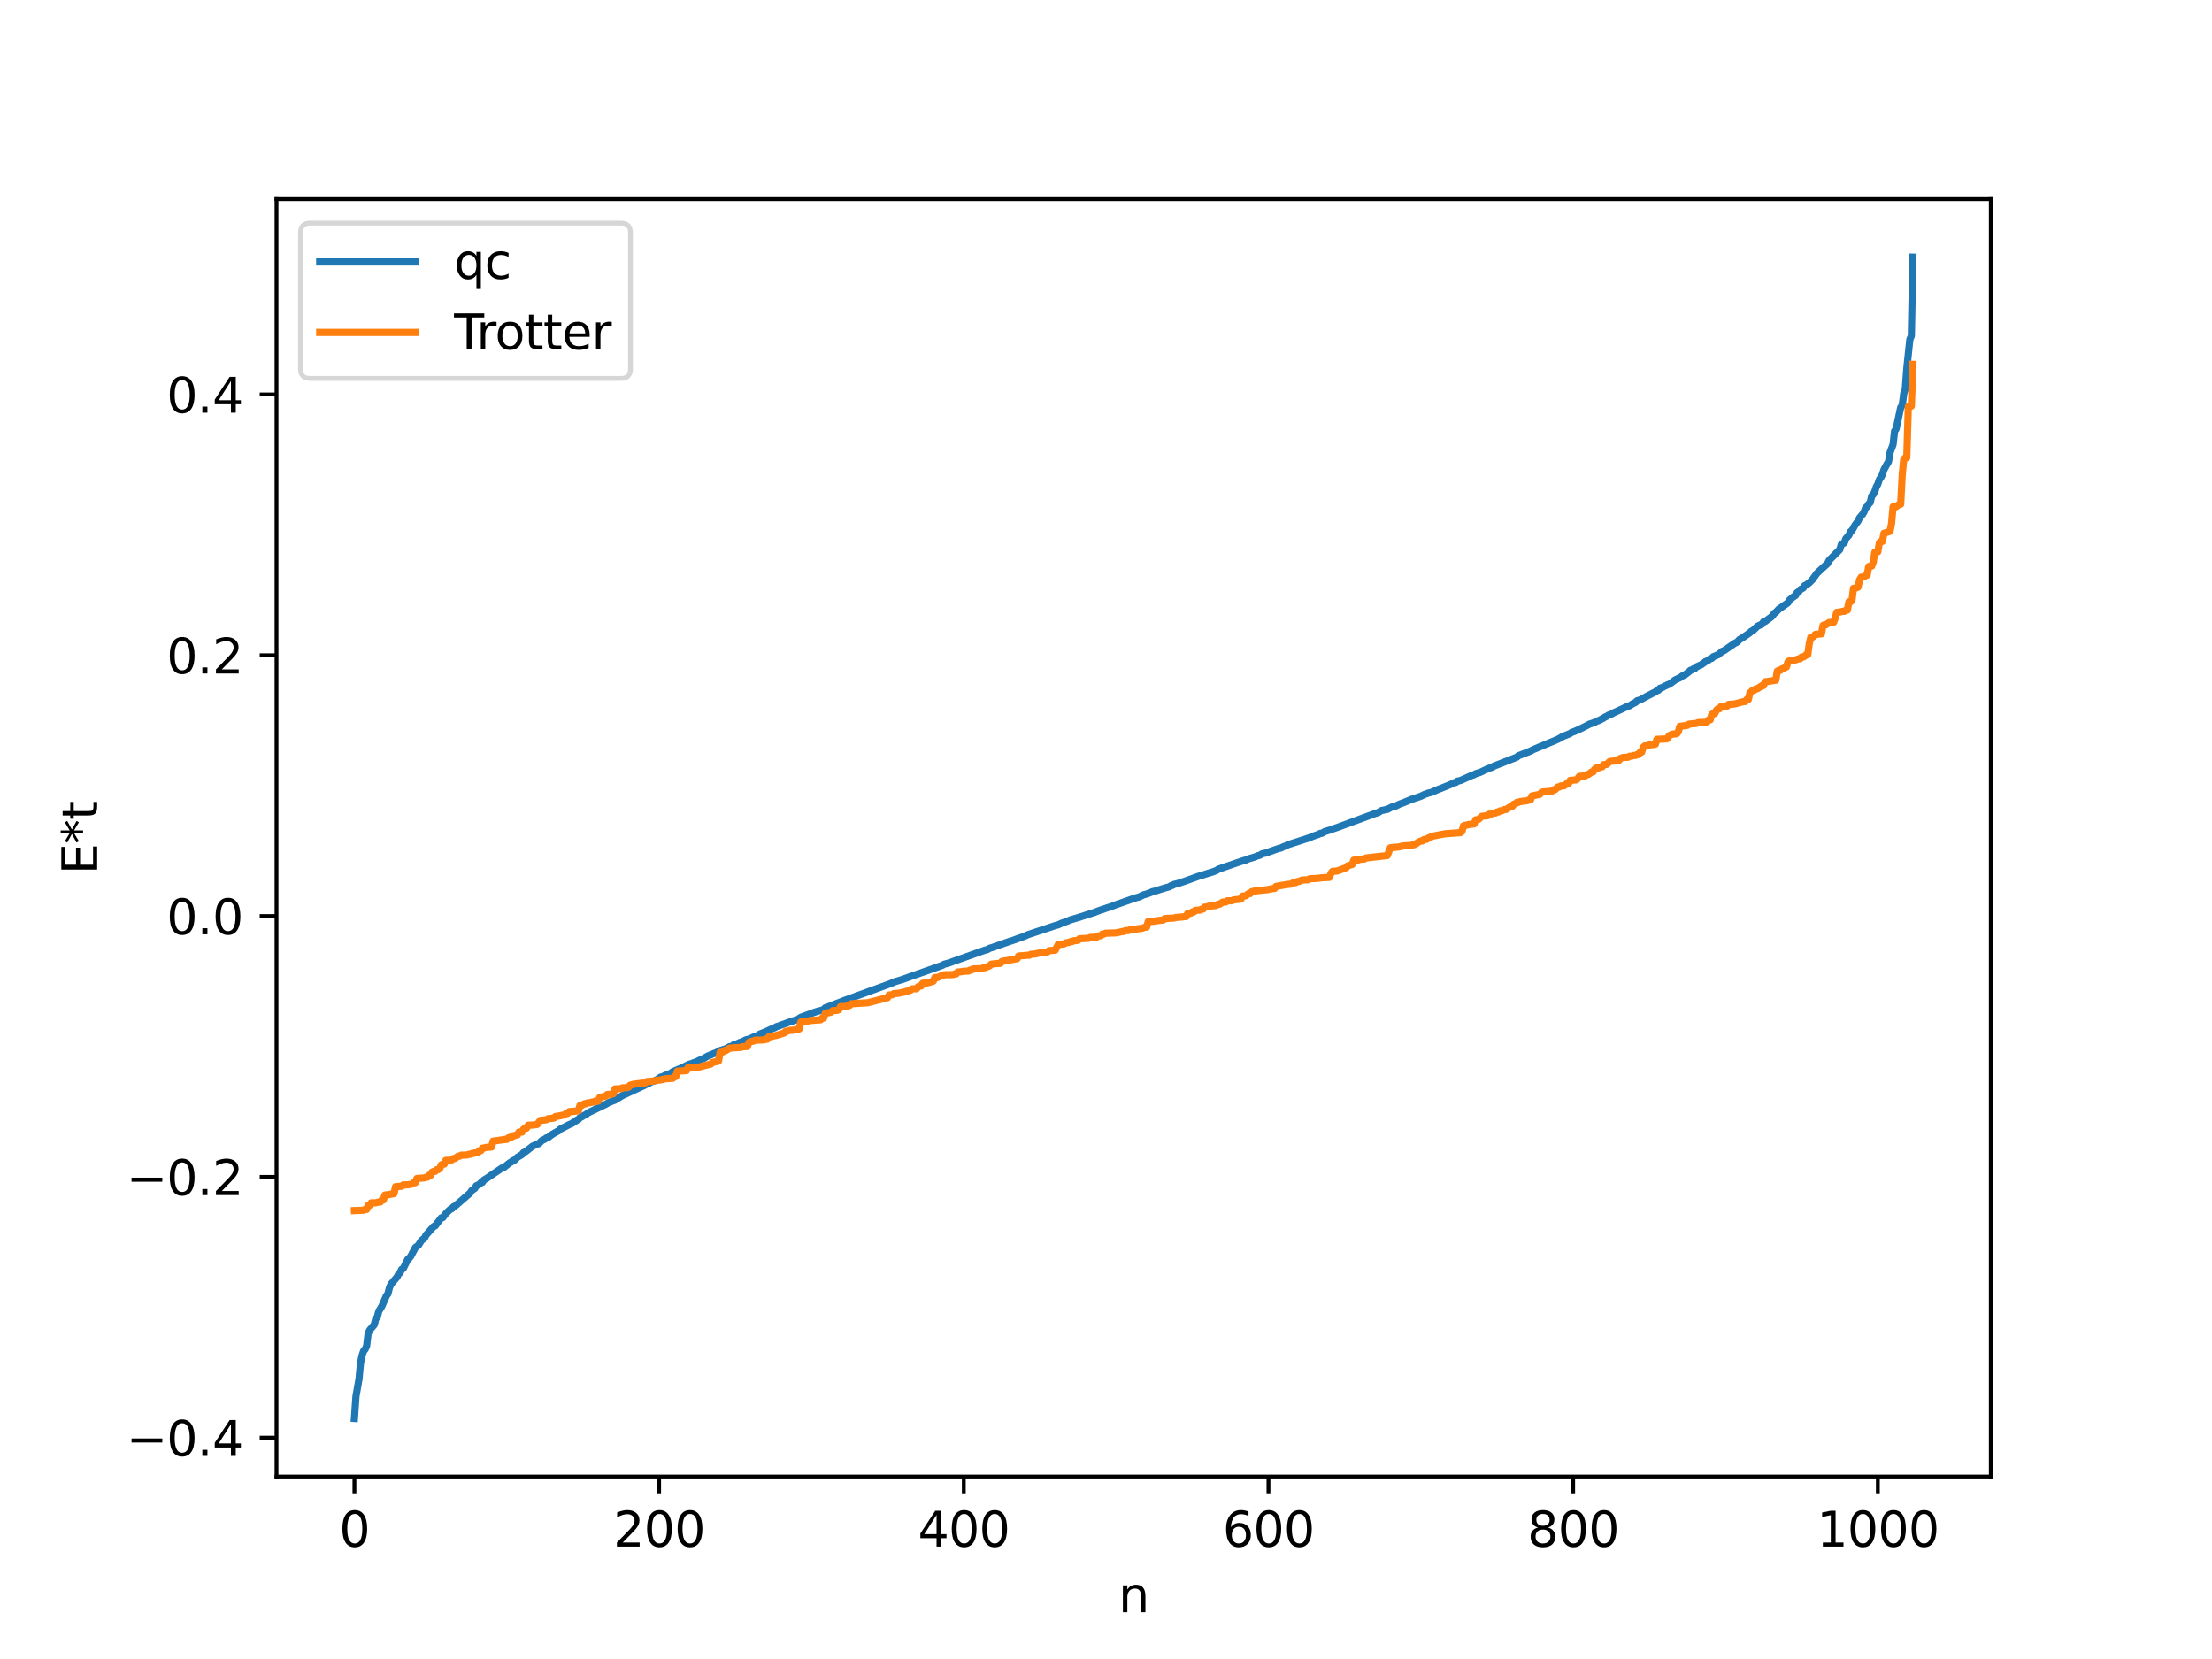 <?xml version="1.0" encoding="utf-8" standalone="no"?>
<!DOCTYPE svg PUBLIC "-//W3C//DTD SVG 1.1//EN"
  "http://www.w3.org/Graphics/SVG/1.1/DTD/svg11.dtd">
<svg xmlns:xlink="http://www.w3.org/1999/xlink" width="460.8pt" height="345.6pt" viewBox="0 0 460.8 345.6" xmlns="http://www.w3.org/2000/svg" version="1.1">
 <defs>
  <style type="text/css">*{stroke-linejoin: round; stroke-linecap: butt}</style>
 </defs>
 <g id="figure_1">
  <g id="patch_1">
   <path d="M 0 345.6 
L 460.8 345.6 
L 460.8 0 
L 0 0 
z
" style="fill: #ffffff"/>
  </g>
  <g id="axes_1">
   <g id="patch_2">
    <path d="M 57.6 307.584 
L 414.72 307.584 
L 414.72 41.472 
L 57.6 41.472 
z
" style="fill: #ffffff"/>
   </g>
   <g id="matplotlib.axis_1">
    <g id="xtick_1">
     <g id="line2d_1">
      <defs>
       <path id="m71c53e1e30" d="M 0 0 
L 0 3.5 
" style="stroke: #000000; stroke-width: 0.8"/>
      </defs>
      <g>
       <use xlink:href="#m71c53e1e30" x="73.833" y="307.584" style="stroke: #000000; stroke-width: 0.8"/>
      </g>
     </g>
     <g id="text_1">
      <!-- 0 -->
      <g transform="translate(70.651 322.182) scale(0.1 -0.1)">
       <defs>
        <path id="DejaVuSans-30" d="M 2034 4250 
Q 1547 4250 1301 3770 
Q 1056 3291 1056 2328 
Q 1056 1369 1301 889 
Q 1547 409 2034 409 
Q 2525 409 2770 889 
Q 3016 1369 3016 2328 
Q 3016 3291 2770 3770 
Q 2525 4250 2034 4250 
z
M 2034 4750 
Q 2819 4750 3233 4129 
Q 3647 3509 3647 2328 
Q 3647 1150 3233 529 
Q 2819 -91 2034 -91 
Q 1250 -91 836 529 
Q 422 1150 422 2328 
Q 422 3509 836 4129 
Q 1250 4750 2034 4750 
z
" transform="scale(0.016)"/>
       </defs>
       <use xlink:href="#DejaVuSans-30"/>
      </g>
     </g>
    </g>
    <g id="xtick_2">
     <g id="line2d_2">
      <g>
       <use xlink:href="#m71c53e1e30" x="137.304" y="307.584" style="stroke: #000000; stroke-width: 0.8"/>
      </g>
     </g>
     <g id="text_2">
      <!-- 200 -->
      <g transform="translate(127.76 322.182) scale(0.1 -0.1)">
       <defs>
        <path id="DejaVuSans-32" d="M 1228 531 
L 3431 531 
L 3431 0 
L 469 0 
L 469 531 
Q 828 903 1448 1529 
Q 2069 2156 2228 2338 
Q 2531 2678 2651 2914 
Q 2772 3150 2772 3378 
Q 2772 3750 2511 3984 
Q 2250 4219 1831 4219 
Q 1534 4219 1204 4116 
Q 875 4013 500 3803 
L 500 4441 
Q 881 4594 1212 4672 
Q 1544 4750 1819 4750 
Q 2544 4750 2975 4387 
Q 3406 4025 3406 3419 
Q 3406 3131 3298 2873 
Q 3191 2616 2906 2266 
Q 2828 2175 2409 1742 
Q 1991 1309 1228 531 
z
" transform="scale(0.016)"/>
       </defs>
       <use xlink:href="#DejaVuSans-32"/>
       <use xlink:href="#DejaVuSans-30" x="63.623"/>
       <use xlink:href="#DejaVuSans-30" x="127.246"/>
      </g>
     </g>
    </g>
    <g id="xtick_3">
     <g id="line2d_3">
      <g>
       <use xlink:href="#m71c53e1e30" x="200.775" y="307.584" style="stroke: #000000; stroke-width: 0.8"/>
      </g>
     </g>
     <g id="text_3">
      <!-- 400 -->
      <g transform="translate(191.231 322.182) scale(0.1 -0.1)">
       <defs>
        <path id="DejaVuSans-34" d="M 2419 4116 
L 825 1625 
L 2419 1625 
L 2419 4116 
z
M 2253 4666 
L 3047 4666 
L 3047 1625 
L 3713 1625 
L 3713 1100 
L 3047 1100 
L 3047 0 
L 2419 0 
L 2419 1100 
L 313 1100 
L 313 1709 
L 2253 4666 
z
" transform="scale(0.016)"/>
       </defs>
       <use xlink:href="#DejaVuSans-34"/>
       <use xlink:href="#DejaVuSans-30" x="63.623"/>
       <use xlink:href="#DejaVuSans-30" x="127.246"/>
      </g>
     </g>
    </g>
    <g id="xtick_4">
     <g id="line2d_4">
      <g>
       <use xlink:href="#m71c53e1e30" x="264.246" y="307.584" style="stroke: #000000; stroke-width: 0.8"/>
      </g>
     </g>
     <g id="text_4">
      <!-- 600 -->
      <g transform="translate(254.702 322.182) scale(0.1 -0.1)">
       <defs>
        <path id="DejaVuSans-36" d="M 2113 2584 
Q 1688 2584 1439 2293 
Q 1191 2003 1191 1497 
Q 1191 994 1439 701 
Q 1688 409 2113 409 
Q 2538 409 2786 701 
Q 3034 994 3034 1497 
Q 3034 2003 2786 2293 
Q 2538 2584 2113 2584 
z
M 3366 4563 
L 3366 3988 
Q 3128 4100 2886 4159 
Q 2644 4219 2406 4219 
Q 1781 4219 1451 3797 
Q 1122 3375 1075 2522 
Q 1259 2794 1537 2939 
Q 1816 3084 2150 3084 
Q 2853 3084 3261 2657 
Q 3669 2231 3669 1497 
Q 3669 778 3244 343 
Q 2819 -91 2113 -91 
Q 1303 -91 875 529 
Q 447 1150 447 2328 
Q 447 3434 972 4092 
Q 1497 4750 2381 4750 
Q 2619 4750 2861 4703 
Q 3103 4656 3366 4563 
z
" transform="scale(0.016)"/>
       </defs>
       <use xlink:href="#DejaVuSans-36"/>
       <use xlink:href="#DejaVuSans-30" x="63.623"/>
       <use xlink:href="#DejaVuSans-30" x="127.246"/>
      </g>
     </g>
    </g>
    <g id="xtick_5">
     <g id="line2d_5">
      <g>
       <use xlink:href="#m71c53e1e30" x="327.717" y="307.584" style="stroke: #000000; stroke-width: 0.8"/>
      </g>
     </g>
     <g id="text_5">
      <!-- 800 -->
      <g transform="translate(318.173 322.182) scale(0.1 -0.1)">
       <defs>
        <path id="DejaVuSans-38" d="M 2034 2216 
Q 1584 2216 1326 1975 
Q 1069 1734 1069 1313 
Q 1069 891 1326 650 
Q 1584 409 2034 409 
Q 2484 409 2743 651 
Q 3003 894 3003 1313 
Q 3003 1734 2745 1975 
Q 2488 2216 2034 2216 
z
M 1403 2484 
Q 997 2584 770 2862 
Q 544 3141 544 3541 
Q 544 4100 942 4425 
Q 1341 4750 2034 4750 
Q 2731 4750 3128 4425 
Q 3525 4100 3525 3541 
Q 3525 3141 3298 2862 
Q 3072 2584 2669 2484 
Q 3125 2378 3379 2068 
Q 3634 1759 3634 1313 
Q 3634 634 3220 271 
Q 2806 -91 2034 -91 
Q 1263 -91 848 271 
Q 434 634 434 1313 
Q 434 1759 690 2068 
Q 947 2378 1403 2484 
z
M 1172 3481 
Q 1172 3119 1398 2916 
Q 1625 2713 2034 2713 
Q 2441 2713 2670 2916 
Q 2900 3119 2900 3481 
Q 2900 3844 2670 4047 
Q 2441 4250 2034 4250 
Q 1625 4250 1398 4047 
Q 1172 3844 1172 3481 
z
" transform="scale(0.016)"/>
       </defs>
       <use xlink:href="#DejaVuSans-38"/>
       <use xlink:href="#DejaVuSans-30" x="63.623"/>
       <use xlink:href="#DejaVuSans-30" x="127.246"/>
      </g>
     </g>
    </g>
    <g id="xtick_6">
     <g id="line2d_6">
      <g>
       <use xlink:href="#m71c53e1e30" x="391.188" y="307.584" style="stroke: #000000; stroke-width: 0.8"/>
      </g>
     </g>
     <g id="text_6">
      <!-- 1000 -->
      <g transform="translate(378.463 322.182) scale(0.1 -0.1)">
       <defs>
        <path id="DejaVuSans-31" d="M 794 531 
L 1825 531 
L 1825 4091 
L 703 3866 
L 703 4441 
L 1819 4666 
L 2450 4666 
L 2450 531 
L 3481 531 
L 3481 0 
L 794 0 
L 794 531 
z
" transform="scale(0.016)"/>
       </defs>
       <use xlink:href="#DejaVuSans-31"/>
       <use xlink:href="#DejaVuSans-30" x="63.623"/>
       <use xlink:href="#DejaVuSans-30" x="127.246"/>
       <use xlink:href="#DejaVuSans-30" x="190.869"/>
      </g>
     </g>
    </g>
    <g id="text_7">
     <!-- n -->
     <g transform="translate(232.991 335.861) scale(0.1 -0.1)">
      <defs>
       <path id="DejaVuSans-6e" d="M 3513 2113 
L 3513 0 
L 2938 0 
L 2938 2094 
Q 2938 2591 2744 2837 
Q 2550 3084 2163 3084 
Q 1697 3084 1428 2787 
Q 1159 2491 1159 1978 
L 1159 0 
L 581 0 
L 581 3500 
L 1159 3500 
L 1159 2956 
Q 1366 3272 1645 3428 
Q 1925 3584 2291 3584 
Q 2894 3584 3203 3211 
Q 3513 2838 3513 2113 
z
" transform="scale(0.016)"/>
      </defs>
      <use xlink:href="#DejaVuSans-6e"/>
     </g>
    </g>
   </g>
   <g id="matplotlib.axis_2">
    <g id="ytick_1">
     <g id="line2d_7">
      <defs>
       <path id="m1f56f96adc" d="M 0 0 
L -3.5 0 
" style="stroke: #000000; stroke-width: 0.8"/>
      </defs>
      <g>
       <use xlink:href="#m1f56f96adc" x="57.6" y="299.491" style="stroke: #000000; stroke-width: 0.8"/>
      </g>
     </g>
     <g id="text_8">
      <!-- −0.4 -->
      <g transform="translate(26.317 303.29) scale(0.1 -0.1)">
       <defs>
        <path id="DejaVuSans-2212" d="M 678 2272 
L 4684 2272 
L 4684 1741 
L 678 1741 
L 678 2272 
z
" transform="scale(0.016)"/>
        <path id="DejaVuSans-2e" d="M 684 794 
L 1344 794 
L 1344 0 
L 684 0 
L 684 794 
z
" transform="scale(0.016)"/>
       </defs>
       <use xlink:href="#DejaVuSans-2212"/>
       <use xlink:href="#DejaVuSans-30" x="83.789"/>
       <use xlink:href="#DejaVuSans-2e" x="147.412"/>
       <use xlink:href="#DejaVuSans-34" x="179.199"/>
      </g>
     </g>
    </g>
    <g id="ytick_2">
     <g id="line2d_8">
      <g>
       <use xlink:href="#m1f56f96adc" x="57.6" y="245.161" style="stroke: #000000; stroke-width: 0.8"/>
      </g>
     </g>
     <g id="text_9">
      <!-- −0.2 -->
      <g transform="translate(26.317 248.96) scale(0.1 -0.1)">
       <use xlink:href="#DejaVuSans-2212"/>
       <use xlink:href="#DejaVuSans-30" x="83.789"/>
       <use xlink:href="#DejaVuSans-2e" x="147.412"/>
       <use xlink:href="#DejaVuSans-32" x="179.199"/>
      </g>
     </g>
    </g>
    <g id="ytick_3">
     <g id="line2d_9">
      <g>
       <use xlink:href="#m1f56f96adc" x="57.6" y="190.831" style="stroke: #000000; stroke-width: 0.8"/>
      </g>
     </g>
     <g id="text_10">
      <!-- 0.0 -->
      <g transform="translate(34.697 194.63) scale(0.1 -0.1)">
       <use xlink:href="#DejaVuSans-30"/>
       <use xlink:href="#DejaVuSans-2e" x="63.623"/>
       <use xlink:href="#DejaVuSans-30" x="95.41"/>
      </g>
     </g>
    </g>
    <g id="ytick_4">
     <g id="line2d_10">
      <g>
       <use xlink:href="#m1f56f96adc" x="57.6" y="136.501" style="stroke: #000000; stroke-width: 0.8"/>
      </g>
     </g>
     <g id="text_11">
      <!-- 0.2 -->
      <g transform="translate(34.697 140.3) scale(0.1 -0.1)">
       <use xlink:href="#DejaVuSans-30"/>
       <use xlink:href="#DejaVuSans-2e" x="63.623"/>
       <use xlink:href="#DejaVuSans-32" x="95.41"/>
      </g>
     </g>
    </g>
    <g id="ytick_5">
     <g id="line2d_11">
      <g>
       <use xlink:href="#m1f56f96adc" x="57.6" y="82.171" style="stroke: #000000; stroke-width: 0.8"/>
      </g>
     </g>
     <g id="text_12">
      <!-- 0.4 -->
      <g transform="translate(34.697 85.97) scale(0.1 -0.1)">
       <use xlink:href="#DejaVuSans-30"/>
       <use xlink:href="#DejaVuSans-2e" x="63.623"/>
       <use xlink:href="#DejaVuSans-34" x="95.41"/>
      </g>
     </g>
    </g>
    <g id="text_13">
     <!-- E*t -->
     <g transform="translate(20.238 182.148) rotate(-90) scale(0.1 -0.1)">
      <defs>
       <path id="DejaVuSans-45" d="M 628 4666 
L 3578 4666 
L 3578 4134 
L 1259 4134 
L 1259 2753 
L 3481 2753 
L 3481 2222 
L 1259 2222 
L 1259 531 
L 3634 531 
L 3634 0 
L 628 0 
L 628 4666 
z
" transform="scale(0.016)"/>
       <path id="DejaVuSans-2a" d="M 3009 3897 
L 1888 3291 
L 3009 2681 
L 2828 2375 
L 1778 3009 
L 1778 1831 
L 1422 1831 
L 1422 3009 
L 372 2375 
L 191 2681 
L 1313 3291 
L 191 3897 
L 372 4206 
L 1422 3572 
L 1422 4750 
L 1778 4750 
L 1778 3572 
L 2828 4206 
L 3009 3897 
z
" transform="scale(0.016)"/>
       <path id="DejaVuSans-74" d="M 1172 4494 
L 1172 3500 
L 2356 3500 
L 2356 3053 
L 1172 3053 
L 1172 1153 
Q 1172 725 1289 603 
Q 1406 481 1766 481 
L 2356 481 
L 2356 0 
L 1766 0 
Q 1100 0 847 248 
Q 594 497 594 1153 
L 594 3053 
L 172 3053 
L 172 3500 
L 594 3500 
L 594 4494 
L 1172 4494 
z
" transform="scale(0.016)"/>
      </defs>
      <use xlink:href="#DejaVuSans-45"/>
      <use xlink:href="#DejaVuSans-2a" x="63.184"/>
      <use xlink:href="#DejaVuSans-74" x="113.184"/>
     </g>
    </g>
   </g>
   <g id="line2d_12">
    <path d="M 73.833 295.488 
L 74.15 290.913 
L 74.785 287.297 
L 75.102 283.937 
L 75.42 282.377 
L 75.737 281.444 
L 76.054 281.086 
L 76.372 280.417 
L 76.689 277.789 
L 77.006 277.096 
L 77.958 275.973 
L 78.276 274.719 
L 78.593 274.385 
L 78.91 273.153 
L 79.545 272.124 
L 80.497 269.922 
L 80.815 269.513 
L 81.132 268.236 
L 81.449 267.521 
L 82.719 266.023 
L 83.036 265.396 
L 83.353 265.136 
L 83.671 264.427 
L 83.988 264.274 
L 84.623 263.018 
L 84.94 262.35 
L 85.258 262.106 
L 85.575 261.695 
L 86.527 259.887 
L 87.162 259.421 
L 87.796 258.404 
L 88.431 257.926 
L 88.748 257.282 
L 89.383 256.571 
L 90.335 255.496 
L 90.653 255.375 
L 91.922 253.699 
L 92.239 253.655 
L 92.874 252.821 
L 93.509 252.188 
L 93.826 251.897 
L 94.143 251.786 
L 94.461 251.394 
L 94.778 251.258 
L 95.413 250.712 
L 97.952 248.508 
L 98.269 247.994 
L 98.904 247.566 
L 99.221 247.02 
L 99.856 246.73 
L 100.173 246.383 
L 100.491 246.293 
L 100.808 245.812 
L 101.443 245.433 
L 104.616 243.281 
L 104.934 243.23 
L 106.203 242.217 
L 106.52 242.069 
L 106.838 241.775 
L 107.155 241.698 
L 107.79 241.072 
L 108.742 240.507 
L 109.059 240.092 
L 109.377 239.99 
L 110.963 238.759 
L 111.915 238.32 
L 112.233 238.245 
L 112.867 237.604 
L 113.502 237.297 
L 113.82 237.047 
L 114.137 236.984 
L 115.089 236.269 
L 116.041 235.732 
L 116.358 235.572 
L 116.676 235.245 
L 117.31 234.93 
L 118.58 234.268 
L 119.215 234.009 
L 119.532 233.724 
L 119.849 233.589 
L 120.167 233.323 
L 120.484 233.216 
L 120.801 232.814 
L 121.119 232.693 
L 121.753 232.299 
L 122.071 232.212 
L 122.388 231.873 
L 126.196 230.038 
L 126.831 229.655 
L 128.1 229.178 
L 129.687 228.207 
L 134.13 226.157 
L 134.765 225.823 
L 135.082 225.76 
L 135.4 225.466 
L 136.352 225.175 
L 137.304 224.639 
L 137.621 224.384 
L 137.939 224.335 
L 138.573 224.011 
L 139.208 223.827 
L 139.525 223.692 
L 140.16 223.253 
L 141.112 222.845 
L 142.064 222.437 
L 143.651 221.659 
L 143.968 221.615 
L 144.603 221.333 
L 144.92 221.271 
L 146.19 220.63 
L 146.507 220.53 
L 147.459 219.982 
L 148.411 219.601 
L 149.363 219.205 
L 149.998 218.849 
L 151.267 218.449 
L 151.902 218.068 
L 152.537 217.936 
L 152.854 217.639 
L 153.489 217.471 
L 154.124 217.157 
L 154.441 217.097 
L 155.393 216.617 
L 156.028 216.462 
L 157.297 215.895 
L 157.615 215.838 
L 158.249 215.427 
L 159.201 215.061 
L 161.105 214.187 
L 161.423 214.09 
L 161.74 213.873 
L 162.375 213.695 
L 162.692 213.527 
L 163.327 213.335 
L 164.279 212.974 
L 166.183 212.351 
L 166.818 211.922 
L 169.674 210.874 
L 170.309 210.675 
L 171.261 210.423 
L 171.578 210.297 
L 171.896 209.952 
L 173.482 209.37 
L 174.117 209.106 
L 176.021 208.364 
L 184.907 205.119 
L 185.542 204.883 
L 186.494 204.485 
L 187.763 204.112 
L 189.985 203.324 
L 196.332 201.086 
L 196.649 200.884 
L 197.601 200.622 
L 205.218 197.912 
L 205.535 197.876 
L 206.17 197.537 
L 206.805 197.348 
L 209.026 196.559 
L 210.296 196.12 
L 210.93 195.92 
L 213.469 195.014 
L 214.104 194.715 
L 219.816 192.819 
L 220.451 192.649 
L 221.086 192.35 
L 222.355 191.892 
L 222.99 191.619 
L 224.577 191.158 
L 228.067 190.039 
L 229.02 189.669 
L 230.606 189.137 
L 231.558 188.832 
L 232.193 188.57 
L 235.367 187.458 
L 236.636 187.024 
L 237.271 186.864 
L 238.223 186.412 
L 238.858 186.248 
L 239.81 185.888 
L 240.127 185.722 
L 240.444 185.696 
L 241.396 185.379 
L 242.983 184.892 
L 243.618 184.732 
L 243.935 184.502 
L 244.253 184.444 
L 244.57 184.244 
L 245.522 184.007 
L 247.109 183.467 
L 249.648 182.553 
L 252.821 181.569 
L 253.456 181.316 
L 253.773 181.087 
L 254.408 180.865 
L 257.581 179.773 
L 259.168 179.242 
L 259.486 179.184 
L 260.12 178.9 
L 261.39 178.528 
L 262.024 178.261 
L 262.342 178.199 
L 262.977 177.845 
L 263.611 177.723 
L 266.467 176.714 
L 266.785 176.679 
L 267.42 176.355 
L 267.737 176.268 
L 268.372 175.936 
L 269.006 175.744 
L 272.815 174.509 
L 273.449 174.224 
L 274.719 173.791 
L 275.036 173.599 
L 275.353 173.59 
L 275.988 173.233 
L 277.258 172.838 
L 277.892 172.596 
L 278.527 172.389 
L 286.461 169.464 
L 287.096 169.276 
L 287.73 168.865 
L 289 168.608 
L 289.952 168.109 
L 290.586 168.002 
L 291.539 167.511 
L 292.173 167.294 
L 294.077 166.511 
L 295.981 165.876 
L 296.616 165.554 
L 297.568 165.21 
L 298.203 165.062 
L 299.472 164.5 
L 300.107 164.26 
L 300.742 164.001 
L 302.011 163.487 
L 302.646 163.201 
L 302.963 163.033 
L 303.281 162.997 
L 303.598 162.728 
L 304.233 162.601 
L 306.454 161.599 
L 307.089 161.374 
L 307.406 161.174 
L 308.358 160.884 
L 309.628 160.287 
L 310.58 159.902 
L 310.897 159.821 
L 311.215 159.587 
L 311.849 159.346 
L 315.975 157.732 
L 316.292 157.44 
L 318.831 156.462 
L 319.466 156.12 
L 324.543 153.997 
L 325.496 153.451 
L 327.082 152.802 
L 327.4 152.577 
L 328.034 152.359 
L 328.986 151.929 
L 329.621 151.626 
L 331.208 150.814 
L 332.16 150.522 
L 332.477 150.301 
L 333.112 150.078 
L 334.064 149.581 
L 334.381 149.335 
L 334.699 149.255 
L 335.016 149.003 
L 335.651 148.767 
L 336.286 148.429 
L 337.555 147.849 
L 339.142 147.098 
L 339.459 147.041 
L 340.094 146.622 
L 340.729 146.317 
L 341.046 145.982 
L 341.681 145.798 
L 342.315 145.456 
L 343.267 144.937 
L 344.854 144.129 
L 345.172 143.874 
L 345.489 143.788 
L 345.806 143.363 
L 346.441 143.168 
L 346.758 142.913 
L 347.076 142.838 
L 347.393 142.633 
L 347.71 142.569 
L 348.98 141.63 
L 349.932 141.188 
L 350.567 140.745 
L 350.884 140.66 
L 351.836 139.941 
L 352.153 139.628 
L 352.471 139.549 
L 352.788 139.317 
L 353.105 139.23 
L 353.423 138.911 
L 354.375 138.49 
L 355.01 138.042 
L 355.327 137.797 
L 355.644 137.705 
L 356.279 137.226 
L 356.596 137.146 
L 356.914 136.8 
L 357.866 136.421 
L 358.818 135.654 
L 359.135 135.544 
L 361.357 134.017 
L 361.991 133.673 
L 362.309 133.276 
L 363.261 132.687 
L 364.53 131.812 
L 364.848 131.489 
L 365.165 131.363 
L 366.117 130.451 
L 367.069 130.01 
L 367.386 129.524 
L 367.704 129.472 
L 368.973 128.539 
L 369.291 128.225 
L 369.608 127.749 
L 369.925 127.561 
L 370.56 126.891 
L 372.464 125.561 
L 372.781 125.011 
L 373.416 124.457 
L 374.051 124.035 
L 374.368 123.452 
L 374.686 123.297 
L 375.003 122.845 
L 375.638 122.485 
L 375.955 121.974 
L 376.272 121.868 
L 376.907 121.393 
L 377.542 120.764 
L 378.494 119.44 
L 379.446 118.541 
L 380.715 117.383 
L 381.033 116.74 
L 383.254 114.499 
L 383.572 113.459 
L 384.206 113.082 
L 384.524 112.205 
L 385.158 111.498 
L 385.476 110.771 
L 385.793 110.538 
L 386.428 109.4 
L 387.062 108.563 
L 387.38 107.883 
L 388.015 107.138 
L 388.332 106.608 
L 388.649 105.764 
L 388.967 105.551 
L 389.284 104.984 
L 389.601 104.678 
L 389.919 103.307 
L 390.236 103.011 
L 390.553 102.382 
L 390.871 101.408 
L 391.188 100.845 
L 391.505 99.881 
L 391.823 99.464 
L 392.14 98.834 
L 392.458 97.833 
L 393.092 96.695 
L 393.41 96.178 
L 393.727 94.302 
L 394.362 92.59 
L 394.679 89.8 
L 394.996 89.359 
L 395.948 84.892 
L 396.266 84.445 
L 396.583 81.979 
L 396.9 81.099 
L 397.218 76.796 
L 397.853 70.733 
L 398.17 69.974 
L 398.487 53.568 
L 398.487 53.568 
" clip-path="url(#p35cf1acab8)" style="fill: none; stroke: #1f77b4; stroke-width: 1.5; stroke-linecap: square"/>
   </g>
   <g id="line2d_13">
    <path d="M 73.833 252.184 
L 75.737 252.112 
L 76.054 251.942 
L 76.372 251.942 
L 76.689 251.103 
L 77.006 251.103 
L 77.324 250.576 
L 78.276 250.573 
L 78.593 250.451 
L 79.228 250.403 
L 79.545 249.973 
L 79.862 249.973 
L 80.18 248.946 
L 81.132 248.835 
L 82.084 248.636 
L 82.401 247.201 
L 83.671 247.115 
L 83.988 246.841 
L 84.94 246.815 
L 85.575 246.714 
L 85.892 246.637 
L 86.21 246.349 
L 86.527 246.349 
L 86.844 245.505 
L 88.431 245.377 
L 88.748 245.226 
L 89.066 245.226 
L 89.383 244.83 
L 89.7 244.83 
L 90.018 244.17 
L 90.335 244.015 
L 90.653 244.015 
L 90.97 243.654 
L 91.287 243.654 
L 91.605 243.438 
L 91.922 242.652 
L 92.239 242.51 
L 92.557 242.51 
L 92.874 241.719 
L 93.826 241.705 
L 94.143 241.608 
L 94.461 241.337 
L 94.778 241.337 
L 95.413 240.859 
L 95.73 240.859 
L 96.048 240.641 
L 97.317 240.606 
L 97.634 240.459 
L 97.952 240.459 
L 98.269 240.299 
L 98.586 240.299 
L 98.904 240.169 
L 99.539 240.141 
L 99.856 239.704 
L 100.173 239.704 
L 100.491 239.175 
L 100.808 239.175 
L 101.125 239.038 
L 102.395 238.947 
L 102.712 237.715 
L 105.251 237.363 
L 105.568 237.363 
L 105.886 237.039 
L 106.203 236.92 
L 106.52 236.92 
L 106.838 236.604 
L 107.155 236.604 
L 107.472 236.428 
L 107.79 236.428 
L 108.107 235.836 
L 108.742 235.835 
L 109.059 235.233 
L 109.377 235.016 
L 109.694 235.016 
L 110.011 234.408 
L 110.963 234.366 
L 111.915 234.241 
L 112.55 233.393 
L 113.82 233.265 
L 114.137 233.046 
L 114.772 232.989 
L 115.406 232.9 
L 115.724 232.576 
L 116.358 232.503 
L 117.628 232.225 
L 117.945 231.929 
L 118.262 231.929 
L 118.58 231.564 
L 119.532 231.51 
L 120.484 231.415 
L 120.801 230.321 
L 121.119 230.321 
L 121.753 229.926 
L 122.071 229.926 
L 122.388 229.747 
L 122.705 229.747 
L 123.34 229.596 
L 123.658 229.596 
L 123.975 229.391 
L 124.61 229.389 
L 124.927 228.632 
L 126.196 228.333 
L 126.514 227.996 
L 127.466 227.947 
L 127.783 227.842 
L 128.1 226.836 
L 129.37 226.781 
L 129.687 226.608 
L 130.639 226.578 
L 130.957 226.454 
L 131.274 226.07 
L 131.909 225.887 
L 132.543 225.797 
L 134.448 225.576 
L 134.765 225.308 
L 136.034 225.227 
L 136.669 225.064 
L 137.621 224.966 
L 138.573 224.733 
L 140.16 224.624 
L 140.477 224.274 
L 140.795 224.274 
L 141.112 223.15 
L 142.699 223.048 
L 143.016 223.022 
L 143.334 222.4 
L 145.555 222.302 
L 146.507 222.049 
L 148.094 221.661 
L 148.411 221.299 
L 148.729 221.299 
L 149.046 221.156 
L 149.363 221.156 
L 149.681 221.035 
L 149.998 219.25 
L 150.315 219.25 
L 150.633 219.097 
L 150.95 218.819 
L 151.267 218.819 
L 151.902 218.385 
L 152.537 218.296 
L 154.441 218.18 
L 154.758 218.031 
L 155.71 218.009 
L 156.028 217.158 
L 156.345 216.966 
L 156.98 216.881 
L 157.297 216.694 
L 159.201 216.633 
L 159.519 216.483 
L 159.836 216.483 
L 160.153 215.977 
L 160.788 215.93 
L 161.105 215.799 
L 161.74 215.695 
L 163.327 215.204 
L 163.644 214.852 
L 163.962 214.852 
L 164.279 214.679 
L 165.231 214.601 
L 166.5 214.341 
L 166.818 212.918 
L 169.039 212.576 
L 170.943 212.44 
L 171.261 212.08 
L 171.578 212.08 
L 171.896 211.11 
L 173.165 210.836 
L 173.482 210.524 
L 174.434 210.466 
L 174.752 210.335 
L 175.069 209.713 
L 176.339 209.666 
L 176.656 209.466 
L 176.973 209.466 
L 177.291 209.111 
L 180.781 208.887 
L 184.907 207.829 
L 185.224 207.273 
L 185.859 207.234 
L 186.177 206.998 
L 187.129 206.915 
L 188.398 206.654 
L 188.715 206.528 
L 189.033 206.528 
L 189.35 206.326 
L 189.667 206.284 
L 189.985 205.997 
L 190.937 205.968 
L 191.254 205.554 
L 191.572 205.404 
L 191.889 205.404 
L 192.206 204.836 
L 193.158 204.763 
L 194.428 204.391 
L 194.745 203.636 
L 195.38 203.62 
L 196.015 203.293 
L 196.332 203.293 
L 196.649 203.058 
L 198.553 203.025 
L 198.871 202.883 
L 199.188 202.883 
L 199.505 202.488 
L 200.14 202.437 
L 200.775 202.329 
L 201.727 202.288 
L 202.044 202.089 
L 202.362 202.089 
L 202.679 201.841 
L 204.583 201.798 
L 204.9 201.583 
L 205.218 201.583 
L 206.17 201.199 
L 206.487 200.852 
L 207.439 200.744 
L 208.391 200.686 
L 208.709 200.281 
L 209.343 200.18 
L 210.93 199.882 
L 211.882 199.714 
L 212.2 199.142 
L 214.104 198.992 
L 214.421 198.992 
L 214.739 198.795 
L 215.691 198.72 
L 216.643 198.491 
L 217.277 198.439 
L 218.229 198.288 
L 218.547 198.037 
L 219.816 197.942 
L 220.451 196.73 
L 221.403 196.66 
L 221.72 196.611 
L 222.038 196.397 
L 222.672 196.321 
L 222.99 196.159 
L 223.307 196.159 
L 223.624 195.987 
L 224.577 195.879 
L 224.894 195.557 
L 226.798 195.46 
L 227.115 195.277 
L 228.385 195.258 
L 228.702 194.981 
L 229.337 194.915 
L 229.654 194.571 
L 229.972 194.571 
L 230.289 194.404 
L 232.51 194.327 
L 233.78 194.059 
L 234.097 194.059 
L 234.415 193.859 
L 235.049 193.855 
L 235.367 193.692 
L 236.636 193.639 
L 236.953 193.481 
L 237.905 193.374 
L 238.54 193.148 
L 238.858 193.148 
L 239.175 192.003 
L 240.444 191.894 
L 241.079 191.791 
L 242.348 191.636 
L 242.666 191.344 
L 244.57 191.25 
L 244.887 191.13 
L 246.157 191.025 
L 246.791 190.934 
L 247.109 190.934 
L 247.426 190.281 
L 248.061 190.244 
L 248.378 189.964 
L 248.696 189.964 
L 249.013 189.633 
L 249.965 189.592 
L 250.282 189.385 
L 250.6 189.385 
L 250.917 188.971 
L 251.234 188.971 
L 251.869 188.763 
L 253.139 188.653 
L 253.456 188.569 
L 253.773 188.347 
L 254.091 188.347 
L 254.725 187.915 
L 255.36 187.909 
L 255.677 187.659 
L 256.629 187.641 
L 256.947 187.472 
L 257.899 187.375 
L 258.534 187.271 
L 258.851 186.684 
L 259.486 186.612 
L 260.12 186.143 
L 260.438 186.143 
L 260.755 185.764 
L 261.39 185.602 
L 262.342 185.504 
L 262.977 185.433 
L 263.929 185.347 
L 265.198 185.094 
L 265.515 185.094 
L 265.833 184.65 
L 268.054 184.267 
L 269.006 184.164 
L 269.324 183.933 
L 269.958 183.844 
L 270.276 183.631 
L 270.593 183.631 
L 271.228 183.327 
L 272.497 183.27 
L 272.815 183.058 
L 274.401 182.984 
L 275.353 182.858 
L 276.94 182.776 
L 277.258 181.946 
L 277.575 181.521 
L 278.527 181.45 
L 280.114 180.873 
L 280.431 180.755 
L 280.748 180.374 
L 281.7 180.08 
L 282.018 179.187 
L 282.97 179.161 
L 283.287 179.017 
L 284.239 178.947 
L 284.557 178.726 
L 285.826 178.584 
L 289 178.225 
L 289.634 176.595 
L 291.539 176.417 
L 292.173 176.226 
L 293.76 176.133 
L 294.712 175.931 
L 295.664 175.318 
L 295.981 175.183 
L 296.299 175.183 
L 296.616 174.902 
L 297.251 174.823 
L 297.568 174.549 
L 297.886 174.549 
L 298.203 174.23 
L 301.059 173.684 
L 302.646 173.575 
L 303.598 173.493 
L 304.233 173.451 
L 304.55 173.213 
L 304.867 172.043 
L 305.185 171.913 
L 305.502 171.913 
L 305.82 171.78 
L 306.454 171.709 
L 307.089 171.637 
L 307.406 170.778 
L 307.724 170.778 
L 308.041 170.654 
L 308.676 170.054 
L 309.945 169.907 
L 310.262 169.6 
L 310.58 169.6 
L 311.215 169.37 
L 311.532 169.37 
L 311.849 169.154 
L 312.167 169.154 
L 312.484 168.915 
L 312.801 168.915 
L 313.436 168.628 
L 313.753 168.628 
L 314.705 167.997 
L 315.023 167.997 
L 315.34 167.51 
L 315.658 167.462 
L 315.975 167.154 
L 316.292 167.154 
L 316.61 166.995 
L 317.879 166.831 
L 318.196 166.784 
L 318.514 166.624 
L 318.831 166.624 
L 319.148 165.801 
L 320.735 165.49 
L 321.053 165.137 
L 321.37 164.981 
L 322.639 164.883 
L 323.274 164.825 
L 323.591 164.531 
L 323.909 164.531 
L 324.543 163.942 
L 324.861 163.942 
L 325.178 163.71 
L 325.813 163.702 
L 326.448 163.207 
L 326.765 163.207 
L 327.082 162.564 
L 328.352 162.464 
L 328.669 162.227 
L 328.986 161.731 
L 330.256 161.627 
L 330.573 161.338 
L 330.891 161.338 
L 331.525 160.827 
L 331.843 160.827 
L 332.16 160.294 
L 332.477 160.002 
L 333.112 159.959 
L 333.429 159.757 
L 333.747 159.757 
L 334.064 159.293 
L 334.699 159.243 
L 335.334 158.63 
L 336.286 158.529 
L 337.238 158.422 
L 337.555 157.981 
L 338.19 157.779 
L 339.142 157.748 
L 339.459 157.532 
L 339.777 157.532 
L 340.411 157.364 
L 340.729 157.364 
L 341.046 157.183 
L 341.363 157.183 
L 341.681 156.672 
L 341.998 156.672 
L 342.315 155.651 
L 342.633 155.38 
L 343.267 155.315 
L 343.585 155.185 
L 344.537 155.082 
L 344.854 155.012 
L 345.172 154.012 
L 347.076 153.934 
L 347.393 153.84 
L 347.71 153.258 
L 348.345 152.942 
L 349.297 152.849 
L 349.615 152.454 
L 349.932 151.323 
L 351.519 151.098 
L 351.836 150.859 
L 352.471 150.781 
L 353.423 150.698 
L 353.74 150.527 
L 355.327 150.468 
L 355.644 150.353 
L 355.962 149.945 
L 356.279 149.945 
L 356.596 148.815 
L 356.914 148.635 
L 357.231 148.635 
L 357.548 147.953 
L 357.866 147.665 
L 358.183 147.665 
L 358.5 147.21 
L 359.77 147.11 
L 360.087 146.74 
L 361.357 146.649 
L 363.261 146.139 
L 363.578 146.139 
L 363.896 145.71 
L 364.213 145.71 
L 364.53 144.35 
L 365.165 143.761 
L 365.482 143.761 
L 365.8 143.468 
L 366.117 143.468 
L 366.752 143.024 
L 367.069 142.819 
L 367.386 142.819 
L 367.704 142.021 
L 368.339 141.94 
L 369.925 141.701 
L 370.243 139.819 
L 370.56 139.645 
L 370.877 139.645 
L 371.195 139.334 
L 371.512 139.334 
L 371.829 139.029 
L 372.147 138.938 
L 372.464 137.88 
L 372.781 137.653 
L 373.734 137.586 
L 374.686 137.236 
L 375.003 137.236 
L 375.32 136.868 
L 375.638 136.868 
L 375.955 136.703 
L 376.272 136.38 
L 376.59 136.38 
L 376.907 134.07 
L 377.224 132.754 
L 377.542 132.754 
L 377.859 132.565 
L 378.177 132.159 
L 379.446 132.036 
L 379.763 130.289 
L 380.081 130.142 
L 380.398 130.142 
L 381.033 129.685 
L 381.985 129.61 
L 382.302 128.8 
L 382.62 127.559 
L 383.254 127.494 
L 383.889 127.347 
L 384.206 127.347 
L 384.524 127.095 
L 384.841 127.095 
L 385.158 125.373 
L 385.476 125.373 
L 385.793 125.139 
L 386.11 122.549 
L 386.745 122.464 
L 387.062 122.315 
L 387.38 120.786 
L 387.697 120.245 
L 388.332 120.17 
L 388.649 119.81 
L 388.967 119.81 
L 389.284 118.021 
L 389.919 117.917 
L 390.236 117.054 
L 390.553 115.061 
L 390.871 115.061 
L 391.188 114.942 
L 391.505 113.079 
L 391.823 112.782 
L 392.14 112.782 
L 392.458 111.087 
L 393.727 110.683 
L 394.044 109.051 
L 394.362 105.572 
L 394.996 105.559 
L 395.631 105.043 
L 395.948 105.043 
L 396.266 98.917 
L 396.583 95.664 
L 396.9 95.357 
L 397.218 95.357 
L 397.535 84.68 
L 398.17 84.608 
L 398.487 75.895 
L 398.487 75.895 
" clip-path="url(#p35cf1acab8)" style="fill: none; stroke: #ff7f0e; stroke-width: 1.5; stroke-linecap: square"/>
   </g>
   <g id="patch_3">
    <path d="M 57.6 307.584 
L 57.6 41.472 
" style="fill: none; stroke: #000000; stroke-width: 0.8; stroke-linejoin: miter; stroke-linecap: square"/>
   </g>
   <g id="patch_4">
    <path d="M 414.72 307.584 
L 414.72 41.472 
" style="fill: none; stroke: #000000; stroke-width: 0.8; stroke-linejoin: miter; stroke-linecap: square"/>
   </g>
   <g id="patch_5">
    <path d="M 57.6 307.584 
L 414.72 307.584 
" style="fill: none; stroke: #000000; stroke-width: 0.8; stroke-linejoin: miter; stroke-linecap: square"/>
   </g>
   <g id="patch_6">
    <path d="M 57.6 41.472 
L 414.72 41.472 
" style="fill: none; stroke: #000000; stroke-width: 0.8; stroke-linejoin: miter; stroke-linecap: square"/>
   </g>
   <g id="legend_1">
    <g id="patch_7">
     <path d="M 64.6 78.828 
L 129.342 78.828 
Q 131.342 78.828 131.342 76.828 
L 131.342 48.472 
Q 131.342 46.472 129.342 46.472 
L 64.6 46.472 
Q 62.6 46.472 62.6 48.472 
L 62.6 76.828 
Q 62.6 78.828 64.6 78.828 
z
" style="fill: #ffffff; opacity: 0.8; stroke: #cccccc; stroke-linejoin: miter"/>
    </g>
    <g id="line2d_14">
     <path d="M 66.6 54.57 
L 76.6 54.57 
L 86.6 54.57 
" style="fill: none; stroke: #1f77b4; stroke-width: 1.5; stroke-linecap: square"/>
    </g>
    <g id="text_14">
     <!-- qc -->
     <g transform="translate(94.6 58.07) scale(0.1 -0.1)">
      <defs>
       <path id="DejaVuSans-71" d="M 947 1747 
Q 947 1113 1208 752 
Q 1469 391 1925 391 
Q 2381 391 2643 752 
Q 2906 1113 2906 1747 
Q 2906 2381 2643 2742 
Q 2381 3103 1925 3103 
Q 1469 3103 1208 2742 
Q 947 2381 947 1747 
z
M 2906 525 
Q 2725 213 2448 61 
Q 2172 -91 1784 -91 
Q 1150 -91 751 415 
Q 353 922 353 1747 
Q 353 2572 751 3078 
Q 1150 3584 1784 3584 
Q 2172 3584 2448 3432 
Q 2725 3281 2906 2969 
L 2906 3500 
L 3481 3500 
L 3481 -1331 
L 2906 -1331 
L 2906 525 
z
" transform="scale(0.016)"/>
       <path id="DejaVuSans-63" d="M 3122 3366 
L 3122 2828 
Q 2878 2963 2633 3030 
Q 2388 3097 2138 3097 
Q 1578 3097 1268 2742 
Q 959 2388 959 1747 
Q 959 1106 1268 751 
Q 1578 397 2138 397 
Q 2388 397 2633 464 
Q 2878 531 3122 666 
L 3122 134 
Q 2881 22 2623 -34 
Q 2366 -91 2075 -91 
Q 1284 -91 818 406 
Q 353 903 353 1747 
Q 353 2603 823 3093 
Q 1294 3584 2113 3584 
Q 2378 3584 2631 3529 
Q 2884 3475 3122 3366 
z
" transform="scale(0.016)"/>
      </defs>
      <use xlink:href="#DejaVuSans-71"/>
      <use xlink:href="#DejaVuSans-63" x="63.477"/>
     </g>
    </g>
    <g id="line2d_15">
     <path d="M 66.6 69.249 
L 76.6 69.249 
L 86.6 69.249 
" style="fill: none; stroke: #ff7f0e; stroke-width: 1.5; stroke-linecap: square"/>
    </g>
    <g id="text_15">
     <!-- Trotter -->
     <g transform="translate(94.6 72.749) scale(0.1 -0.1)">
      <defs>
       <path id="DejaVuSans-54" d="M -19 4666 
L 3928 4666 
L 3928 4134 
L 2272 4134 
L 2272 0 
L 1638 0 
L 1638 4134 
L -19 4134 
L -19 4666 
z
" transform="scale(0.016)"/>
       <path id="DejaVuSans-72" d="M 2631 2963 
Q 2534 3019 2420 3045 
Q 2306 3072 2169 3072 
Q 1681 3072 1420 2755 
Q 1159 2438 1159 1844 
L 1159 0 
L 581 0 
L 581 3500 
L 1159 3500 
L 1159 2956 
Q 1341 3275 1631 3429 
Q 1922 3584 2338 3584 
Q 2397 3584 2469 3576 
Q 2541 3569 2628 3553 
L 2631 2963 
z
" transform="scale(0.016)"/>
       <path id="DejaVuSans-6f" d="M 1959 3097 
Q 1497 3097 1228 2736 
Q 959 2375 959 1747 
Q 959 1119 1226 758 
Q 1494 397 1959 397 
Q 2419 397 2687 759 
Q 2956 1122 2956 1747 
Q 2956 2369 2687 2733 
Q 2419 3097 1959 3097 
z
M 1959 3584 
Q 2709 3584 3137 3096 
Q 3566 2609 3566 1747 
Q 3566 888 3137 398 
Q 2709 -91 1959 -91 
Q 1206 -91 779 398 
Q 353 888 353 1747 
Q 353 2609 779 3096 
Q 1206 3584 1959 3584 
z
" transform="scale(0.016)"/>
       <path id="DejaVuSans-65" d="M 3597 1894 
L 3597 1613 
L 953 1613 
Q 991 1019 1311 708 
Q 1631 397 2203 397 
Q 2534 397 2845 478 
Q 3156 559 3463 722 
L 3463 178 
Q 3153 47 2828 -22 
Q 2503 -91 2169 -91 
Q 1331 -91 842 396 
Q 353 884 353 1716 
Q 353 2575 817 3079 
Q 1281 3584 2069 3584 
Q 2775 3584 3186 3129 
Q 3597 2675 3597 1894 
z
M 3022 2063 
Q 3016 2534 2758 2815 
Q 2500 3097 2075 3097 
Q 1594 3097 1305 2825 
Q 1016 2553 972 2059 
L 3022 2063 
z
" transform="scale(0.016)"/>
      </defs>
      <use xlink:href="#DejaVuSans-54"/>
      <use xlink:href="#DejaVuSans-72" x="46.334"/>
      <use xlink:href="#DejaVuSans-6f" x="85.197"/>
      <use xlink:href="#DejaVuSans-74" x="146.379"/>
      <use xlink:href="#DejaVuSans-74" x="185.588"/>
      <use xlink:href="#DejaVuSans-65" x="224.797"/>
      <use xlink:href="#DejaVuSans-72" x="286.32"/>
     </g>
    </g>
   </g>
  </g>
 </g>
 <defs>
  <clipPath id="p35cf1acab8">
   <rect x="57.6" y="41.472" width="357.12" height="266.112"/>
  </clipPath>
 </defs>
</svg>
